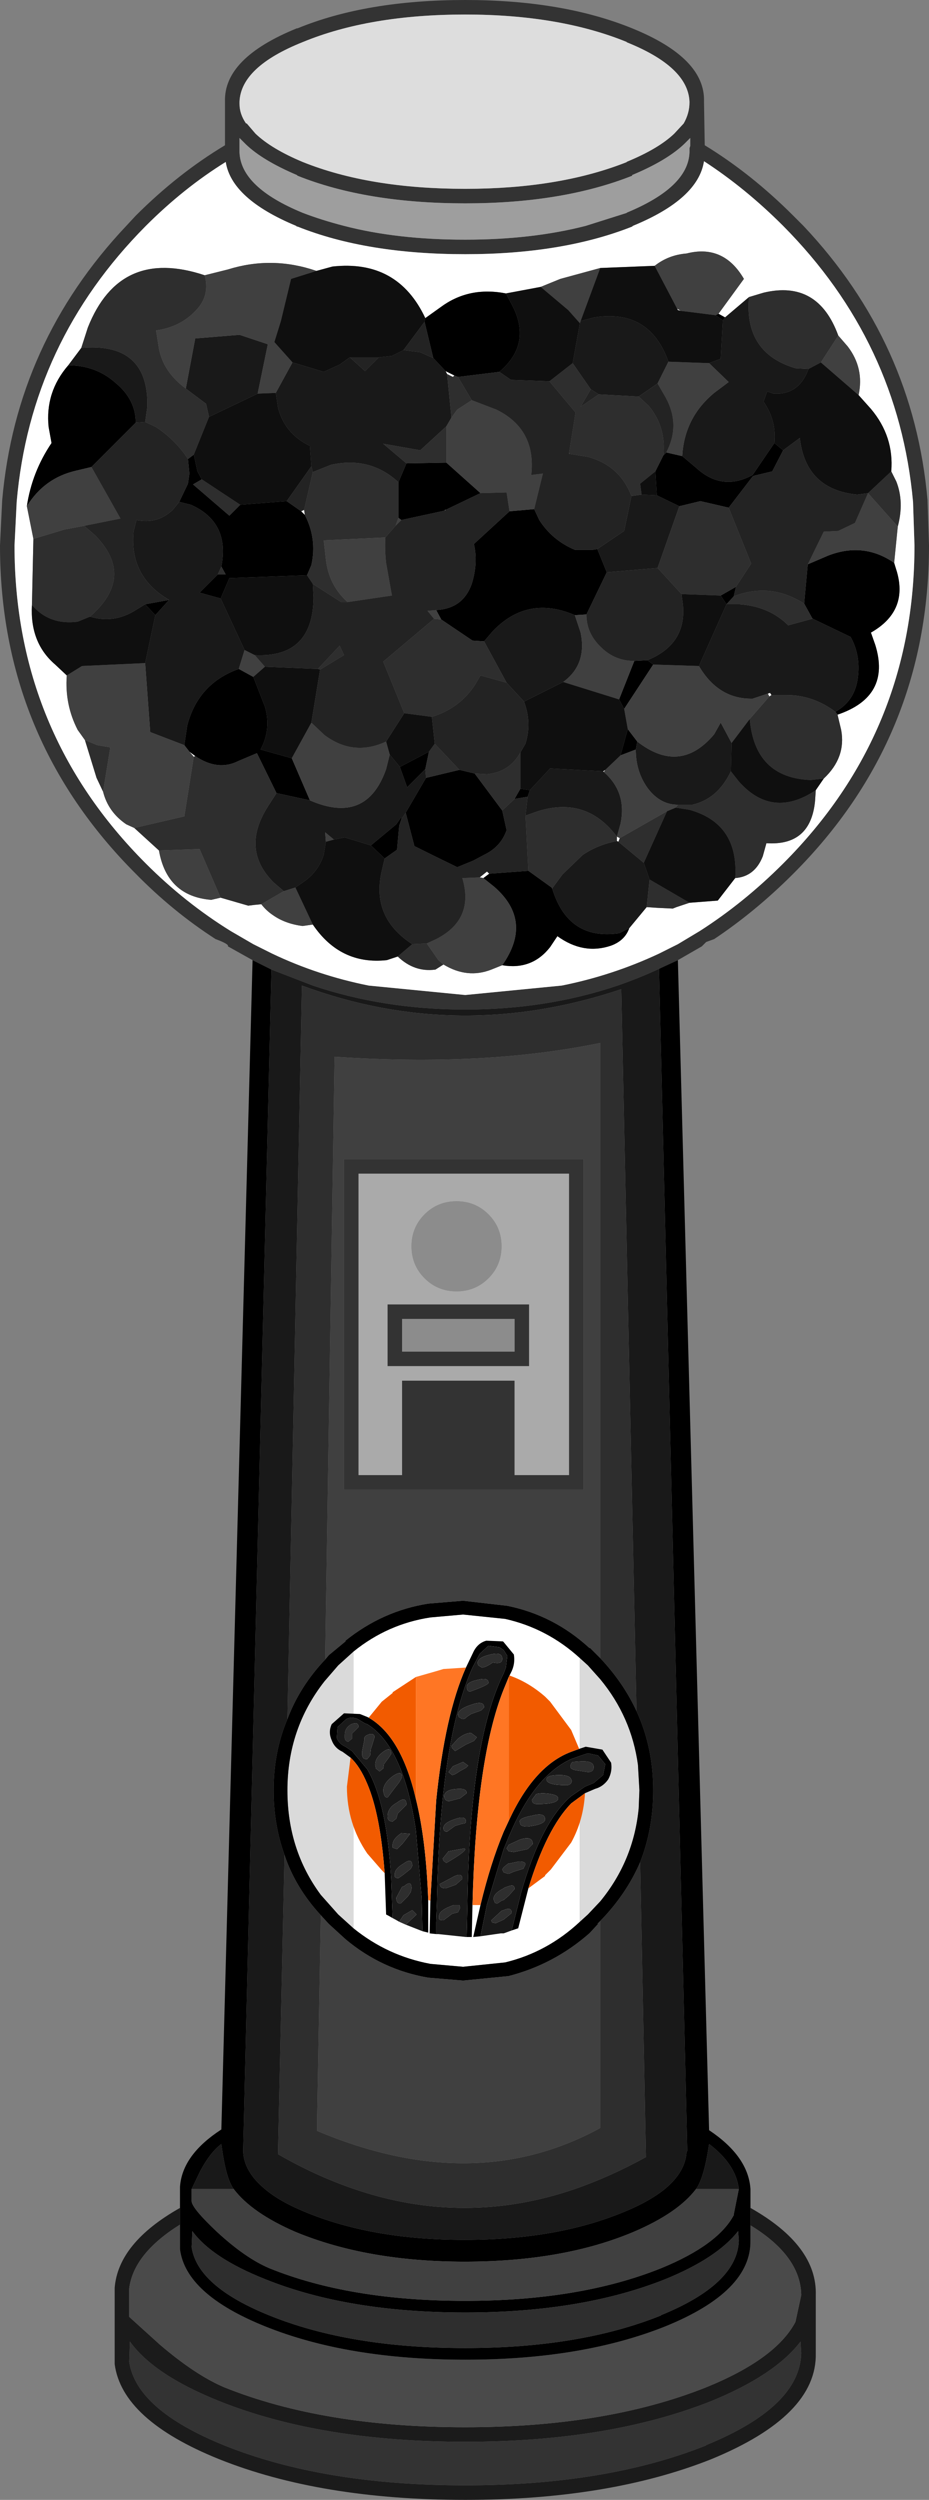 <?xml version="1.0" encoding="UTF-8" standalone="no"?>
<svg xmlns:ffdec="https://www.free-decompiler.com/flash" xmlns:xlink="http://www.w3.org/1999/xlink" ffdec:objectType="shape" height="172.1px" width="64.0px" xmlns="http://www.w3.org/2000/svg">
  <rect width="100%" height="100%" fill="#808080" stroke="none"/>
  <g transform="matrix(1.0, 0.0, 0.0, 1.0, 0.0, 172.1)">
    <path d="M43.15 -169.2 L43.2 -169.2 Q38.55 -171.1 32.05 -171.1 25.45 -171.1 20.85 -169.2 16.6 -167.5 16.5 -165.1 L16.5 -164.95 Q16.5 -164.25 16.95 -163.6 L17.0 -163.6 17.6 -162.9 Q18.7 -161.85 20.85 -160.95 25.45 -159.1 32.05 -159.1 38.55 -159.1 43.2 -160.95 L43.15 -160.95 Q45.35 -161.85 46.45 -162.9 L47.1 -163.6 Q47.5 -164.3 47.5 -165.05 L47.5 -165.1 Q47.4 -167.5 43.15 -169.2 M47.55 -162.05 L47.55 -162.6 47.15 -162.2 Q45.95 -161.05 43.55 -160.05 L43.55 -160.0 Q38.75 -158.1 32.05 -158.1 25.25 -158.1 20.5 -160.0 L20.45 -160.05 Q18.1 -161.05 16.95 -162.15 L16.9 -162.2 16.5 -162.6 16.5 -161.85 16.5 -161.6 Q16.6 -159.2 20.85 -157.45 22.15 -156.95 23.7 -156.55 27.35 -155.6 32.05 -155.6 36.65 -155.6 40.35 -156.55 L43.2 -157.45 43.15 -157.45 Q47.4 -159.2 47.5 -161.6 L47.5 -161.85 47.5 -161.9 47.55 -162.05 M17.4 -106.0 L15.7 -106.95 Q15.8 -107.1 14.85 -107.45 11.9 -109.35 9.35 -111.95 0.0 -121.3 0.0 -134.55 L0.15 -137.65 Q1.1 -148.5 8.7 -156.55 L9.35 -157.25 Q12.25 -160.15 15.5 -162.1 L15.5 -165.1 Q15.4 -168.1 20.45 -170.15 L20.5 -170.15 Q25.25 -172.1 32.05 -172.1 38.75 -172.1 43.55 -170.15 48.6 -168.1 48.5 -165.1 L48.55 -162.1 Q51.75 -160.15 54.65 -157.25 L55.35 -156.55 Q62.95 -148.5 63.9 -137.65 L63.9 -137.6 64.0 -134.55 Q64.0 -121.3 54.65 -111.95 52.05 -109.35 49.2 -107.45 L48.65 -107.25 48.35 -106.95 46.7 -106.0 45.4 -105.4 Q44.0 -104.75 42.55 -104.25 37.65 -102.6 32.05 -102.6 26.45 -102.6 21.55 -104.25 L18.7 -105.35 17.4 -106.0 M43.6 -156.55 L43.55 -156.5 Q38.75 -154.6 32.05 -154.6 25.25 -154.6 20.5 -156.5 L20.45 -156.5 20.4 -156.55 Q15.95 -158.4 15.55 -160.95 12.65 -159.15 10.05 -156.55 2.1 -148.55 1.15 -137.55 L1.0 -134.55 Q1.0 -121.7 10.05 -112.65 12.75 -109.95 15.9 -108.0 L17.45 -107.1 Q18.05 -106.8 18.75 -106.45 21.9 -104.95 25.4 -104.25 L32.05 -103.6 38.7 -104.25 Q42.2 -104.95 45.4 -106.45 L46.7 -107.1 48.2 -108.0 Q51.25 -109.95 53.95 -112.65 63.0 -121.7 63.0 -134.55 L62.9 -137.55 Q61.9 -148.55 53.95 -156.55 51.35 -159.15 48.5 -161.0 48.1 -158.4 43.6 -156.55 M27.7 -81.3 L27.7 -79.05 35.45 -79.05 35.45 -81.3 27.7 -81.3 M27.7 -77.05 L35.45 -77.05 35.45 -70.55 39.2 -70.55 39.2 -91.3 24.7 -91.3 24.7 -70.55 27.7 -70.55 27.7 -77.05 M26.7 -78.05 L26.7 -82.3 36.45 -82.3 36.45 -78.05 26.7 -78.05 M40.2 -92.3 L40.2 -69.55 23.7 -69.55 23.7 -92.3 40.2 -92.3 M8.9 -9.5 L8.95 -10.9 Q10.6 -8.6 15.1 -6.8 22.1 -4.0 32.05 -4.0 41.95 -4.0 49.0 -6.8 53.4 -8.6 55.15 -10.9 L55.2 -10.1 Q55.1 -6.4 48.6 -3.75 L48.65 -3.75 Q41.75 -1.0 32.05 -1.0 22.3 -1.0 15.45 -3.75 9.4 -6.2 8.9 -9.5" fill="#333333" fill-rule="evenodd" stroke="none"/>
    <path d="M51.7 -20.1 Q56.3 -17.5 56.2 -14.1 L56.2 -10.1 Q56.3 -5.8 49.0 -2.8 41.95 0.0 32.05 0.0 22.1 0.0 15.1 -2.8 8.4 -5.5 7.9 -9.35 L7.9 -14.6 Q8.15 -17.7 12.4 -20.1 L12.4 -18.95 Q9.2 -16.95 8.9 -14.55 L8.9 -12.6 11.0 -10.7 Q13.45 -8.6 15.45 -7.75 22.3 -5.0 32.05 -5.0 41.75 -5.0 48.65 -7.75 53.45 -9.7 54.8 -12.25 L55.2 -14.1 Q55.15 -16.8 51.7 -18.9 L51.7 -20.1 M8.9 -9.5 Q9.4 -6.2 15.45 -3.75 22.3 -1.0 32.05 -1.0 41.75 -1.0 48.65 -3.75 L48.6 -3.75 Q55.1 -6.4 55.2 -10.1 L55.15 -10.9 Q53.4 -8.6 49.0 -6.8 41.95 -4.0 32.05 -4.0 22.1 -4.0 15.1 -6.8 10.6 -8.6 8.95 -10.9 L8.9 -9.5" fill="#1b1b1b" fill-rule="evenodd" stroke="none"/>
    <path d="M12.4 -18.95 L12.4 -17.25 Q12.8 -14.15 18.25 -11.95 23.95 -9.65 32.05 -9.65 40.1 -9.65 45.85 -11.95 51.75 -14.35 51.7 -17.85 L51.7 -18.9 Q55.15 -16.8 55.2 -14.1 L54.8 -12.25 Q53.45 -9.7 48.65 -7.75 41.75 -5.0 32.05 -5.0 22.3 -5.0 15.45 -7.75 13.45 -8.6 11.0 -10.7 L8.9 -12.6 8.9 -14.55 Q9.2 -16.95 12.4 -18.95" fill="#4a4a4a" fill-rule="evenodd" stroke="none"/>
    <path d="M43.15 -169.2 Q47.4 -167.5 47.5 -165.1 L47.5 -165.05 Q47.5 -164.3 47.1 -163.6 L46.45 -162.9 Q45.35 -161.85 43.15 -160.95 L43.2 -160.95 Q38.55 -159.1 32.05 -159.1 25.45 -159.1 20.85 -160.95 18.7 -161.85 17.6 -162.9 L17.0 -163.6 16.95 -163.6 Q16.5 -164.25 16.5 -164.95 L16.5 -165.1 Q16.6 -167.5 20.85 -169.2 25.45 -171.1 32.05 -171.1 38.55 -171.1 43.2 -169.2 L43.15 -169.2" fill="#dddddd" fill-rule="evenodd" stroke="none"/>
    <path d="M47.55 -162.05 L47.5 -161.9 47.5 -161.85 47.5 -161.6 Q47.4 -159.2 43.15 -157.45 L43.2 -157.45 40.35 -156.55 Q36.65 -155.6 32.05 -155.6 27.35 -155.6 23.7 -156.55 22.15 -156.95 20.85 -157.45 16.6 -159.2 16.5 -161.6 L16.5 -161.85 16.5 -162.6 16.9 -162.2 16.95 -162.15 Q18.1 -161.05 20.45 -160.05 L20.5 -160.0 Q25.25 -158.1 32.05 -158.1 38.75 -158.1 43.55 -160.0 L43.55 -160.05 Q45.95 -161.05 47.15 -162.2 L47.55 -162.6 47.55 -162.05" fill="#9e9e9e" fill-rule="evenodd" stroke="none"/>
    <path d="M43.6 -156.55 Q48.1 -158.4 48.5 -161.0 51.35 -159.15 53.95 -156.55 61.9 -148.55 62.9 -137.55 L63.0 -134.55 Q63.0 -121.7 53.95 -112.65 51.25 -109.95 48.2 -108.0 L46.7 -107.1 45.4 -106.45 Q42.2 -104.95 38.7 -104.25 L32.05 -103.6 25.4 -104.25 Q21.9 -104.95 18.75 -106.45 18.05 -106.8 17.45 -107.1 L15.9 -108.0 Q12.75 -109.95 10.05 -112.65 1.0 -121.7 1.0 -134.55 L1.15 -137.55 Q2.1 -148.55 10.05 -156.55 12.65 -159.15 15.55 -160.95 15.95 -158.4 20.4 -156.55 L20.45 -156.5 20.5 -156.5 Q25.25 -154.6 32.05 -154.6 38.75 -154.6 43.55 -156.5 L43.6 -156.55 M45.1 -153.8 L41.35 -153.65 38.6 -152.9 37.25 -152.35 34.85 -151.9 Q32.3 -152.4 30.35 -150.95 L29.3 -150.2 Q27.4 -154.25 22.9 -153.75 L21.8 -153.45 Q18.75 -154.5 15.7 -153.55 L14.1 -153.15 Q8.25 -155.1 6.05 -149.55 L5.6 -148.15 4.7 -146.95 Q3.1 -145.1 3.35 -142.7 L3.55 -141.6 Q2.2 -139.6 1.85 -137.25 L2.3 -135.0 2.2 -130.45 Q2.05 -127.85 3.8 -126.35 L4.6 -125.6 Q4.45 -123.6 5.35 -121.85 L5.85 -121.15 6.65 -118.55 7.1 -117.6 Q7.45 -116.2 8.7 -115.35 L9.25 -115.1 10.95 -113.55 Q11.5 -110.4 14.55 -110.15 L15.2 -110.3 17.1 -109.75 17.5 -109.8 18.0 -109.85 Q18.35 -109.4 18.8 -109.1 19.65 -108.5 20.85 -108.35 L21.55 -108.45 Q23.45 -105.65 26.65 -106.0 L27.4 -106.25 Q28.55 -105.15 30.0 -105.35 L30.55 -105.7 Q32.2 -104.7 33.85 -105.35 L34.6 -105.65 Q36.65 -105.3 37.9 -106.9 L38.4 -107.65 Q40.2 -106.35 42.1 -107.0 43.05 -107.35 43.35 -108.2 L44.55 -109.65 45.3 -109.6 46.35 -109.55 46.6 -109.65 47.5 -109.95 49.45 -110.1 50.65 -111.65 Q52.0 -111.75 52.55 -113.15 L52.8 -114.05 Q55.85 -113.85 56.15 -116.95 L56.2 -117.7 56.75 -118.5 Q58.3 -119.95 57.95 -121.85 L57.7 -122.9 Q61.4 -124.15 60.3 -127.7 L60.0 -128.55 Q62.55 -130.0 61.8 -132.7 L61.6 -133.35 61.85 -135.85 Q62.3 -137.55 61.75 -138.95 L61.4 -139.65 Q61.6 -142.05 60.0 -143.95 L59.15 -144.9 Q59.55 -146.75 58.4 -148.25 L57.75 -149.0 Q56.35 -152.85 52.6 -151.95 L51.6 -151.65 49.95 -150.25 49.5 -150.5 51.25 -152.9 Q49.85 -155.3 47.3 -154.65 46.05 -154.55 45.1 -153.8 M46.9 -150.7 L46.7 -150.75 46.65 -150.85 46.9 -150.7 M30.7 -146.55 L31.3 -146.25 31.2 -146.15 30.8 -146.35 30.7 -146.55 M30.65 -136.95 L30.65 -137.0 30.7 -137.0 30.65 -136.95 M20.95 -137.0 L21.0 -136.65 20.75 -136.9 20.95 -137.0 M41.55 -119.0 L41.7 -119.1 41.6 -118.95 41.55 -119.0 M13.05 -120.35 L13.45 -120.05 13.35 -120.0 13.05 -120.35 M33.05 -111.7 L33.55 -112.1 33.7 -111.95 33.3 -111.65 33.05 -111.7 M42.5 -114.2 L42.5 -114.5 42.7 -114.4 42.6 -114.15 42.5 -114.2 M52.9 -124.35 L53.05 -124.4 53.15 -124.25 53.0 -124.15 52.9 -124.35 M39.95 -39.8 Q37.7 -37.7 34.8 -37.0 L31.9 -36.7 29.65 -36.9 Q26.7 -37.45 24.35 -39.35 L24.35 -58.4 Q26.7 -60.3 29.65 -60.75 L31.9 -60.95 34.8 -60.65 Q37.7 -60.0 39.95 -57.95 L39.95 -39.8" fill="#ffffff" fill-rule="evenodd" stroke="none"/>
    <path d="M33.65 -88.5 Q32.75 -89.4 31.45 -89.4 30.15 -89.4 29.25 -88.5 28.35 -87.6 28.35 -86.3 28.35 -85.0 29.25 -84.1 30.15 -83.2 31.45 -83.2 32.75 -83.2 33.65 -84.1 34.55 -85.0 34.55 -86.3 34.55 -87.6 33.65 -88.5 M26.7 -78.05 L36.45 -78.05 36.45 -82.3 26.7 -82.3 26.7 -78.05 M27.7 -77.05 L27.7 -70.55 24.7 -70.55 24.7 -91.3 39.2 -91.3 39.2 -70.55 35.45 -70.55 35.45 -77.05 27.7 -77.05" fill="#aaaaaa" fill-rule="evenodd" stroke="none"/>
    <path d="M33.65 -88.5 Q34.55 -87.6 34.55 -86.3 34.55 -85.0 33.65 -84.1 32.75 -83.2 31.45 -83.2 30.15 -83.2 29.25 -84.1 28.35 -85.0 28.35 -86.3 28.35 -87.6 29.25 -88.5 30.15 -89.4 31.45 -89.4 32.75 -89.4 33.65 -88.5 M27.7 -81.3 L35.45 -81.3 35.45 -79.05 27.7 -79.05 27.7 -81.3" fill="#8c8c8c" fill-rule="evenodd" stroke="none"/>
    <path d="M39.95 -57.95 L40.5 -57.45 41.35 -56.5 Q43.5 -53.9 43.95 -50.6 L44.05 -48.85 44.0 -47.6 Q43.65 -44.0 41.35 -41.2 L40.5 -40.3 39.95 -39.8 39.95 -57.95 M24.35 -39.35 L23.3 -40.3 22.1 -41.65 Q19.8 -44.75 19.8 -48.85 19.8 -53.1 22.35 -56.35 L23.3 -57.45 24.35 -58.4 24.35 -39.35" fill="#dadada" fill-rule="evenodd" stroke="none"/>
    <path d="M17.4 -106.0 L18.7 -105.35 16.75 -24.0 Q16.8 -22.6 18.25 -21.4 19.25 -20.55 20.95 -19.85 25.6 -17.9 32.0 -17.9 38.4 -17.9 43.05 -19.85 44.75 -20.55 45.8 -21.4 47.25 -22.6 47.3 -24.0 L47.35 -24.0 45.4 -105.4 46.7 -106.0 48.85 -25.45 Q51.55 -23.65 51.7 -21.4 L51.7 -20.1 51.7 -18.9 51.7 -17.85 Q51.75 -14.35 45.85 -11.95 40.1 -9.65 32.05 -9.65 23.95 -9.65 18.25 -11.95 12.8 -14.15 12.4 -17.25 L12.4 -18.95 12.4 -20.1 12.4 -21.55 Q12.55 -23.75 15.25 -25.5 L17.4 -106.0 M49.8 -150.05 L49.3 -150.4 49.5 -150.5 49.95 -150.25 49.8 -150.05 M61.6 -133.35 L61.8 -132.7 Q62.55 -130.0 60.0 -128.55 L60.3 -127.7 Q61.4 -124.15 57.7 -122.9 L57.55 -123.1 Q58.9 -123.85 59.1 -125.45 59.3 -127.0 58.6 -128.25 L56.0 -129.5 55.95 -129.55 55.4 -130.55 55.65 -133.25 57.05 -133.85 Q59.5 -134.8 61.6 -133.35 M43.35 -108.2 Q43.05 -107.35 42.1 -107.0 40.2 -106.35 38.4 -107.65 L37.9 -106.9 Q36.65 -105.3 34.6 -105.65 36.75 -108.7 34.05 -111.05 L33.3 -111.65 33.7 -111.95 36.4 -112.15 38.0 -111.0 38.05 -110.9 Q39.15 -107.35 42.65 -107.85 L43.35 -108.2 M1.85 -137.25 Q2.2 -139.6 3.55 -141.6 L3.35 -142.7 Q3.1 -145.1 4.7 -146.95 6.6 -146.95 7.95 -145.75 9.35 -144.6 9.35 -143.0 L6.3 -139.95 5.25 -139.7 Q3.05 -139.2 1.85 -137.25 M29.3 -150.2 L30.35 -150.95 Q32.3 -152.4 34.85 -151.9 L35.25 -151.15 Q36.7 -148.45 34.4 -146.5 L31.55 -146.15 31.3 -146.25 30.7 -146.55 29.85 -147.45 29.25 -149.95 29.3 -150.2 M30.75 -140.25 L33.1 -138.15 30.7 -137.0 30.65 -137.0 30.65 -136.95 27.65 -136.3 27.45 -136.45 27.45 -138.9 28.0 -140.2 30.75 -140.25 M35.1 -136.9 L36.8 -137.05 37.15 -136.3 Q38.05 -134.9 39.6 -134.25 L40.85 -134.25 41.15 -134.3 41.8 -132.7 40.4 -129.8 39.6 -129.75 Q36.35 -131.15 33.95 -128.65 L33.35 -127.95 32.55 -128.0 30.4 -129.45 30.05 -130.1 Q31.9 -130.2 32.5 -131.9 32.95 -133.35 32.65 -134.65 L35.1 -136.9 M45.15 -139.65 L45.7 -140.75 45.9 -140.95 47.0 -140.7 47.95 -139.9 Q49.75 -138.25 51.85 -139.4 L53.35 -141.6 53.95 -141.1 53.2 -139.65 51.95 -139.35 51.85 -139.3 50.2 -137.15 48.25 -137.6 46.8 -137.25 45.25 -138.0 45.15 -139.65 M21.0 -136.65 Q21.85 -135.0 21.45 -133.2 L21.15 -132.5 15.8 -132.3 15.2 -130.9 13.75 -131.3 15.0 -132.55 15.55 -132.55 15.25 -133.1 Q15.85 -136.15 13.15 -137.35 L12.35 -137.55 12.95 -138.8 13.05 -139.5 12.95 -140.5 13.35 -140.8 13.6 -139.65 13.9 -139.1 13.3 -138.75 15.8 -136.6 16.55 -137.35 19.75 -137.6 20.75 -136.9 21.0 -136.65 M17.45 -125.5 L18.25 -123.45 Q18.7 -121.9 17.95 -120.5 L20.1 -119.9 21.35 -117.0 19.05 -117.5 17.7 -120.25 16.4 -119.7 Q15.0 -119.0 13.45 -120.05 L13.05 -120.35 12.7 -120.8 12.9 -122.15 Q13.65 -125.05 16.45 -126.05 L17.45 -125.5 M35.85 -117.8 L36.5 -117.7 36.35 -117.25 35.45 -117.1 35.85 -117.8 M42.75 -120.1 L43.25 -121.9 43.9 -121.05 43.8 -120.5 42.75 -120.1 M43.0 -123.3 L42.65 -123.95 43.7 -126.6 44.6 -126.65 45.0 -126.35 43.0 -123.3 M10.0 -130.5 L11.65 -130.8 10.7 -129.75 10.0 -130.5 M25.55 -113.9 L27.3 -115.35 27.65 -115.85 27.65 -115.7 27.5 -115.25 27.35 -113.6 26.5 -113.0 25.55 -113.9 M27.95 -116.15 L29.35 -118.55 31.65 -119.1 32.7 -118.85 34.6 -116.3 34.9 -114.95 Q34.5 -113.8 33.35 -113.25 L32.6 -112.85 31.5 -112.4 Q30.05 -113.1 28.55 -113.85 L27.95 -116.15 M29.3 -119.15 L28.05 -117.9 27.55 -119.3 29.55 -120.35 29.3 -119.15 M50.7 -131.7 L50.55 -131.05 50.05 -130.5 49.65 -131.1 50.7 -131.7 M19.8 -53.75 Q20.65 -56.0 22.4 -57.85 L22.65 -58.15 23.8 -59.1 23.8 -59.15 Q26.35 -61.2 29.5 -61.7 L31.9 -61.9 34.95 -61.55 Q38.15 -60.9 40.6 -58.65 L40.65 -58.65 41.15 -58.15 41.35 -57.95 Q42.95 -56.25 43.85 -54.3 45.0 -51.8 45.0 -48.85 45.0 -46.2 44.1 -43.9 43.15 -41.7 41.35 -39.85 L41.15 -39.65 41.25 -39.7 40.65 -39.05 40.6 -39.0 Q38.15 -36.85 35.0 -36.05 L34.95 -36.05 31.9 -35.75 29.5 -35.95 Q26.3 -36.5 23.8 -38.6 L22.65 -39.65 22.1 -40.25 Q20.35 -42.15 19.6 -44.4 18.85 -46.5 18.85 -48.85 18.85 -51.5 19.8 -53.75 M39.95 -39.8 L40.5 -40.3 41.35 -41.2 Q43.65 -44.0 44.0 -47.6 L44.05 -48.85 43.95 -50.6 Q43.5 -53.9 41.35 -56.5 L40.5 -57.45 39.95 -57.95 Q37.7 -60.0 34.8 -60.65 L31.9 -60.95 29.65 -60.75 Q26.7 -60.3 24.35 -58.4 L23.3 -57.45 22.35 -56.35 Q19.8 -53.1 19.8 -48.85 19.8 -44.75 22.1 -41.65 L23.3 -40.3 24.35 -39.35 Q26.7 -37.45 29.65 -36.9 L31.9 -36.7 34.8 -37.0 Q37.7 -37.7 39.95 -39.8 M16.1 -21.4 Q15.55 -22.15 15.25 -24.5 14.5 -23.95 13.8 -22.65 L13.2 -21.4 13.2 -20.55 Q13.25 -20.05 14.95 -18.45 16.9 -16.65 18.55 -15.95 24.1 -13.7 32.05 -13.7 39.95 -13.7 45.55 -15.95 49.45 -17.55 50.55 -19.6 L50.55 -19.65 50.9 -21.4 Q50.7 -23.1 48.85 -24.5 48.5 -22.15 47.95 -21.4 46.7 -19.75 43.65 -18.45 38.8 -16.4 32.0 -16.4 25.3 -16.4 20.35 -18.45 17.35 -19.75 16.1 -21.4 M13.2 -17.4 Q13.6 -14.7 18.55 -12.7 24.1 -10.45 32.05 -10.45 39.95 -10.45 45.55 -12.7 L45.5 -12.7 Q50.8 -14.85 50.9 -17.85 L50.85 -18.5 Q49.4 -16.65 45.85 -15.2 40.1 -12.9 32.05 -12.9 23.95 -12.9 18.25 -15.2 14.6 -16.65 13.25 -18.5 L13.2 -17.4" fill="#000000" fill-rule="evenodd" stroke="none"/>
    <path d="M18.7 -105.35 L21.55 -104.25 Q26.45 -102.6 32.05 -102.6 37.65 -102.6 42.55 -104.25 44.0 -104.75 45.4 -105.4 L47.35 -24.0 47.3 -24.0 Q47.25 -22.6 45.8 -21.4 44.75 -20.55 43.05 -19.85 38.4 -17.9 32.0 -17.9 25.6 -17.9 20.95 -19.85 19.25 -20.55 18.25 -21.4 16.8 -22.6 16.75 -24.0 L18.7 -105.35 M40.0 -150.0 L40.95 -150.25 Q44.75 -150.85 46.05 -147.2 L45.3 -145.7 44.0 -144.8 41.25 -144.95 40.7 -145.3 39.45 -147.1 39.95 -149.85 40.0 -150.0 M48.85 -147.1 L49.65 -147.4 49.8 -150.05 49.95 -150.25 51.6 -151.65 Q51.25 -147.8 54.8 -146.75 L55.7 -146.7 Q55.05 -144.9 53.3 -145.0 L52.85 -145.15 52.6 -144.45 Q53.5 -143.15 53.35 -141.6 L51.85 -139.4 Q49.75 -138.25 47.95 -139.9 L47.0 -140.7 Q47.15 -143.35 49.2 -145.05 L50.2 -145.8 48.85 -147.1 M44.55 -109.65 L43.35 -108.2 42.65 -107.85 Q39.15 -107.35 38.05 -110.9 L38.05 -110.95 38.75 -111.9 40.15 -113.25 Q41.2 -113.95 42.5 -114.2 L42.6 -114.15 44.35 -112.7 44.75 -111.55 44.55 -109.65 M4.7 -146.95 L5.6 -148.15 Q10.25 -148.55 10.15 -144.1 L10.0 -143.05 9.35 -143.0 Q9.35 -144.6 7.95 -145.75 6.6 -146.95 4.7 -146.95 M12.8 -145.35 L13.45 -148.8 16.5 -149.05 18.45 -148.4 17.75 -145.0 14.4 -143.4 14.2 -144.3 12.8 -145.35 M19.0 -145.05 L20.15 -147.15 22.3 -146.5 23.4 -147.0 24.1 -147.5 25.15 -146.55 26.1 -147.5 27.0 -147.6 27.8 -148.0 28.95 -147.85 29.85 -147.45 30.7 -146.55 30.8 -146.35 31.1 -143.35 30.75 -142.75 28.95 -141.1 26.4 -141.55 28.0 -140.2 27.45 -138.9 Q25.5 -140.7 22.8 -140.1 L21.55 -139.6 21.45 -140.0 21.35 -141.4 Q19.6 -142.25 19.15 -144.05 L19.0 -145.05 M43.5 -137.95 L44.2 -138.05 45.25 -138.0 46.8 -137.25 45.3 -133.0 41.8 -132.7 41.15 -134.3 43.0 -135.55 43.5 -137.95 M34.9 -125.1 L33.35 -127.95 33.95 -128.65 Q36.35 -131.15 39.6 -129.75 L40.0 -128.55 Q40.45 -126.35 38.8 -125.15 L36.1 -123.8 34.9 -125.1 M36.5 -117.7 L37.9 -119.2 41.55 -119.0 41.6 -118.95 Q43.2 -117.55 42.75 -115.4 L42.5 -114.5 Q40.4 -117.3 37.05 -116.25 L36.2 -115.95 36.35 -117.25 36.5 -117.7 M11.65 -130.8 Q8.9 -132.4 9.2 -135.5 L9.4 -136.3 Q10.85 -136.0 11.9 -137.0 L12.35 -137.55 13.15 -137.35 Q15.85 -136.15 15.25 -133.1 L15.0 -132.55 13.75 -131.3 15.2 -130.9 16.85 -127.35 16.45 -126.05 Q13.65 -125.05 12.9 -122.15 L12.7 -120.8 10.35 -121.7 10.0 -126.45 10.7 -129.75 11.65 -130.8 M19.05 -117.5 L21.35 -117.0 Q25.25 -115.3 26.6 -119.15 L26.85 -120.15 27.55 -119.3 28.05 -117.9 29.3 -119.15 29.35 -118.55 27.95 -116.15 27.65 -115.7 27.65 -115.85 27.3 -115.35 25.55 -113.9 23.75 -114.45 23.0 -114.3 22.4 -114.8 22.45 -114.15 22.3 -113.25 Q21.95 -112.15 21.0 -111.45 L20.35 -111.0 19.55 -110.75 18.85 -111.35 Q17.95 -112.25 17.7 -113.25 17.3 -114.8 18.5 -116.65 L19.05 -117.5 M48.15 -126.25 L50.05 -130.5 50.95 -130.5 Q53.0 -130.35 54.3 -129.05 L55.95 -129.5 56.0 -129.5 58.6 -128.25 Q59.3 -127.0 59.1 -125.45 58.9 -123.85 57.55 -123.1 56.0 -124.25 54.2 -124.25 L53.15 -124.25 53.05 -124.4 52.9 -124.35 51.85 -124.0 Q49.5 -123.95 48.15 -126.25 M50.35 -119.0 Q49.45 -117.1 47.7 -116.7 L46.7 -116.7 Q45.5 -116.7 44.65 -117.8 43.8 -118.95 43.8 -120.5 L43.9 -121.05 Q46.85 -118.75 49.2 -121.55 L49.65 -122.35 50.4 -120.95 50.35 -119.0 M43.85 -54.3 L42.8 -104.0 Q31.6 -100.25 20.8 -104.25 L19.8 -53.75 Q18.85 -51.5 18.85 -48.85 18.85 -46.5 19.6 -44.4 L19.15 -23.8 Q21.75 -22.3 24.4 -21.4 32.0 -18.8 39.6 -21.4 42.05 -22.25 44.5 -23.6 L44.1 -43.9 Q45.0 -46.2 45.0 -48.85 45.0 -51.8 43.85 -54.3 M13.2 -21.4 L13.8 -22.65 Q14.5 -23.95 15.25 -24.5 15.55 -22.15 16.1 -21.4 L13.2 -21.4 M47.95 -21.4 Q48.5 -22.15 48.85 -24.5 50.7 -23.1 50.9 -21.4 L47.95 -21.4" fill="#191919" fill-rule="evenodd" stroke="none"/>
    <path d="M51.6 -151.65 L52.6 -151.95 Q56.35 -152.85 57.75 -149.0 L56.55 -147.15 55.7 -146.7 54.8 -146.75 Q51.25 -147.8 51.6 -151.65 M61.4 -139.65 L61.75 -138.95 Q62.3 -137.55 61.85 -135.85 L59.8 -138.15 61.4 -139.65 M57.7 -122.9 L57.95 -121.85 Q58.3 -119.95 56.75 -118.5 L55.85 -118.4 Q52.0 -118.55 51.65 -122.6 L53.0 -124.15 53.15 -124.25 54.2 -124.25 Q56.0 -124.25 57.55 -123.1 L57.7 -122.9 M56.2 -117.7 L56.15 -116.95 Q55.85 -113.85 52.8 -114.05 L52.55 -113.15 Q52.0 -111.75 50.65 -111.65 50.9 -115.4 47.5 -116.35 L46.55 -116.5 46.7 -116.7 47.7 -116.7 Q49.45 -117.1 50.35 -119.0 L50.9 -118.3 Q53.2 -115.7 56.2 -117.7 M47.5 -109.95 L46.6 -109.65 46.35 -109.55 45.3 -109.6 44.55 -109.65 44.75 -111.55 47.5 -109.95 M30.55 -105.7 L30.0 -105.35 Q28.55 -105.15 27.4 -106.25 L28.4 -107.1 29.4 -107.15 30.2 -106.0 30.55 -105.7 M18.0 -109.85 L17.5 -109.8 17.1 -109.75 15.2 -110.3 13.75 -113.65 10.95 -113.55 9.25 -115.1 12.7 -115.9 13.35 -120.0 13.45 -120.05 Q15.0 -119.0 16.4 -119.7 L17.7 -120.25 19.05 -117.5 18.5 -116.65 Q17.3 -114.8 17.7 -113.25 17.95 -112.25 18.85 -111.35 L19.55 -110.75 18.0 -109.85 M7.1 -117.6 L6.65 -118.55 5.85 -121.15 6.7 -120.8 7.6 -120.65 7.1 -117.6 M2.2 -130.45 L2.3 -135.0 4.45 -135.65 5.8 -135.9 6.55 -135.25 Q9.35 -132.4 6.2 -129.65 L5.35 -129.3 Q3.4 -129.05 2.2 -130.45 M5.6 -148.15 L6.05 -149.55 Q8.25 -155.1 14.1 -153.15 14.45 -151.85 13.65 -150.9 12.55 -149.6 10.75 -149.35 L10.95 -148.1 Q11.25 -146.5 12.8 -145.35 L14.2 -144.3 14.4 -143.4 13.35 -140.8 12.95 -140.5 Q12.1 -141.8 10.75 -142.7 L10.0 -143.05 10.15 -144.1 Q10.25 -148.55 5.6 -148.15 M31.3 -146.25 L31.55 -146.15 32.5 -144.55 31.5 -143.9 31.1 -143.35 30.8 -146.35 31.2 -146.15 31.3 -146.25 M39.45 -147.1 L40.7 -145.3 40.0 -144.1 41.25 -144.95 44.0 -144.8 44.7 -144.15 Q45.9 -142.7 45.7 -140.75 L45.15 -139.65 44.1 -138.8 44.2 -138.05 43.5 -137.95 Q42.7 -140.05 40.5 -140.65 L39.25 -140.85 39.2 -140.9 39.65 -143.7 37.85 -145.85 39.45 -147.1 M30.75 -142.75 L30.75 -140.25 28.0 -140.2 26.4 -141.55 28.95 -141.1 30.75 -142.75 M21.55 -139.6 L22.8 -140.1 Q25.5 -140.7 27.45 -138.9 L27.45 -136.45 27.25 -135.9 26.55 -135.1 22.3 -134.9 22.45 -133.6 Q22.65 -131.8 23.95 -130.65 L23.5 -130.65 21.55 -131.9 21.15 -132.5 21.45 -133.2 Q21.85 -135.0 21.0 -136.65 L20.95 -137.0 21.55 -139.6 M29.9 -129.5 L30.4 -129.45 32.55 -128.0 33.35 -127.95 34.9 -125.1 33.1 -125.6 32.75 -125.0 Q31.7 -123.35 29.75 -122.75 L27.85 -123.0 26.4 -126.55 29.9 -129.5 M22.05 -126.0 L21.9 -126.05 23.4 -127.65 23.7 -127.0 22.05 -126.0 M35.85 -120.3 L35.85 -117.8 35.45 -117.1 34.6 -116.3 32.7 -118.85 33.55 -118.8 Q35.1 -118.95 35.85 -120.3 M15.25 -133.1 L15.55 -132.55 15.0 -132.55 15.25 -133.1 M16.55 -137.35 L15.8 -136.6 13.3 -138.75 13.9 -139.1 16.55 -137.35 M29.35 -118.55 L29.3 -119.15 29.55 -120.35 29.95 -120.9 31.65 -119.1 29.35 -118.55 M36.4 -112.15 L36.2 -115.95 37.05 -116.25 Q40.4 -117.3 42.5 -114.5 L42.5 -114.2 Q41.2 -113.95 40.15 -113.25 L38.75 -111.9 38.05 -110.95 38.0 -111.0 36.4 -112.15 M46.8 -137.25 L48.25 -137.6 50.2 -137.15 51.75 -133.3 50.7 -131.7 49.65 -131.1 46.95 -131.2 45.3 -133.0 46.8 -137.25 M50.55 -131.05 Q52.65 -131.85 54.55 -131.0 55.0 -130.8 55.4 -130.55 L55.95 -129.55 55.95 -129.5 54.3 -129.05 Q53.0 -130.35 50.95 -130.5 L50.05 -130.5 50.55 -131.05 M42.7 -114.4 L45.95 -116.25 44.35 -112.7 42.6 -114.15 42.7 -114.4 M19.8 -53.75 L20.8 -104.25 Q31.6 -100.25 42.8 -104.0 L43.85 -54.3 Q42.95 -56.25 41.35 -57.95 L41.35 -100.3 Q33.35 -98.65 23.05 -99.35 L22.4 -57.85 Q20.65 -56.0 19.8 -53.75 M44.1 -43.9 L44.5 -23.6 Q42.05 -22.25 39.6 -21.4 32.0 -18.8 24.4 -21.4 21.75 -22.3 19.15 -23.8 L19.6 -44.4 Q20.35 -42.15 22.1 -40.25 L21.85 -26.4 21.85 -25.4 Q32.65 -20.85 41.35 -25.6 L41.35 -39.85 Q43.15 -41.7 44.1 -43.9 M13.2 -17.4 L13.25 -18.5 Q14.6 -16.65 18.25 -15.2 23.95 -12.9 32.05 -12.9 40.1 -12.9 45.85 -15.2 49.4 -16.65 50.85 -18.5 L50.9 -17.85 Q50.8 -14.85 45.5 -12.7 L45.55 -12.7 Q39.95 -10.45 32.05 -10.45 24.1 -10.45 18.55 -12.7 13.6 -14.7 13.2 -17.4" fill="#2e2e2e" fill-rule="evenodd" stroke="none"/>
    <path d="M41.35 -153.65 L40.0 -150.0 39.95 -149.85 39.15 -150.75 37.25 -152.35 38.6 -152.9 41.35 -153.65 M46.05 -147.2 L48.85 -147.1 50.2 -145.8 49.2 -145.05 Q47.15 -143.35 47.0 -140.7 L45.9 -140.95 Q46.9 -142.85 45.85 -144.75 L45.3 -145.7 46.05 -147.2 M49.3 -150.4 L46.9 -150.7 46.65 -150.85 45.1 -153.8 Q46.05 -154.55 47.3 -154.65 49.85 -155.3 51.25 -152.9 L49.5 -150.5 49.3 -150.4 M57.75 -149.0 L58.4 -148.25 Q59.55 -146.75 59.15 -144.9 L56.55 -147.15 57.75 -149.0 M61.85 -135.85 L61.6 -133.35 Q59.5 -134.8 57.05 -133.85 L55.65 -133.25 56.75 -135.5 57.75 -135.55 58.9 -136.1 59.8 -138.15 61.85 -135.85 M34.6 -105.65 L33.85 -105.35 Q32.2 -104.7 30.55 -105.7 L30.2 -106.0 29.4 -107.15 30.05 -107.45 Q32.7 -108.8 31.85 -111.65 L33.05 -111.7 33.3 -111.65 34.05 -111.05 Q36.75 -108.7 34.6 -105.65 M21.55 -108.45 L20.85 -108.35 Q19.65 -108.5 18.8 -109.1 18.35 -109.4 18.0 -109.85 L19.55 -110.75 20.35 -111.0 21.55 -108.45 M15.2 -110.3 L14.55 -110.15 Q11.5 -110.4 10.95 -113.55 L13.75 -113.65 15.2 -110.3 M9.25 -115.1 L8.7 -115.35 Q7.45 -116.2 7.1 -117.6 L7.6 -120.65 6.7 -120.8 5.85 -121.15 5.35 -121.85 Q4.45 -123.6 4.6 -125.6 L5.65 -126.25 10.0 -126.45 10.35 -121.7 12.7 -120.8 13.05 -120.35 13.35 -120.0 12.7 -115.9 9.25 -115.1 M2.3 -135.0 L1.85 -137.25 Q3.05 -139.2 5.25 -139.7 L6.3 -139.95 8.3 -136.4 5.8 -135.9 4.45 -135.65 2.3 -135.0 M14.1 -153.15 L15.7 -153.55 Q18.75 -154.5 21.8 -153.45 L20.05 -152.9 19.35 -150.0 18.9 -148.55 20.15 -147.15 19.0 -145.05 17.75 -145.0 18.45 -148.4 16.5 -149.05 13.45 -148.8 12.8 -145.35 Q11.25 -146.5 10.95 -148.1 L10.75 -149.35 Q12.55 -149.6 13.65 -150.9 14.45 -151.85 14.1 -153.15 M31.1 -143.35 L31.5 -143.9 32.5 -144.55 34.2 -143.9 Q36.95 -142.55 36.6 -139.4 L37.4 -139.5 36.8 -137.05 35.1 -136.9 34.9 -138.2 33.1 -138.15 30.75 -140.25 30.75 -142.75 31.1 -143.35 M39.2 -140.9 L39.25 -140.85 39.2 -140.85 39.2 -140.9 M23.95 -130.65 Q22.65 -131.8 22.45 -133.6 L22.3 -134.9 26.55 -135.1 Q26.5 -134.25 26.6 -133.35 L27.0 -131.1 23.95 -130.65 M27.25 -135.9 L27.45 -136.45 27.65 -136.3 27.25 -135.9 M29.9 -129.5 L29.45 -130.05 30.05 -130.1 30.4 -129.45 29.9 -129.5 M18.25 -126.2 L17.45 -125.5 16.45 -126.05 16.85 -127.35 17.55 -127.0 18.25 -126.2 M20.1 -119.9 L21.45 -122.35 22.35 -121.5 Q24.35 -120.0 26.6 -121.05 L26.85 -120.15 26.6 -119.15 Q25.25 -115.3 21.35 -117.0 L20.1 -119.9 M39.6 -129.75 L40.4 -129.8 Q40.4 -128.5 41.4 -127.55 42.35 -126.6 43.7 -126.6 L42.65 -123.95 38.8 -125.15 Q40.45 -126.35 40.0 -128.55 L39.6 -129.75 M41.7 -119.1 L42.75 -120.1 43.8 -120.5 Q43.8 -118.95 44.65 -117.8 45.5 -116.7 46.7 -116.7 L46.55 -116.5 45.95 -116.25 42.7 -114.4 42.5 -114.5 42.75 -115.4 Q43.2 -117.55 41.6 -118.95 L41.7 -119.1 M43.25 -121.9 L43.0 -123.3 45.0 -126.35 48.15 -126.25 Q49.5 -123.95 51.85 -124.0 L52.9 -124.35 53.0 -124.15 51.65 -122.6 50.4 -120.95 49.65 -122.35 49.2 -121.55 Q46.85 -118.75 43.9 -121.05 L43.25 -121.9 M22.45 -114.15 L22.4 -114.8 23.0 -114.3 22.45 -114.15 M22.4 -57.85 L23.05 -99.35 Q33.35 -98.65 41.35 -100.3 L41.35 -57.95 41.15 -58.15 40.65 -58.65 40.6 -58.65 Q38.15 -60.9 34.95 -61.55 L31.9 -61.9 29.5 -61.7 Q26.35 -61.2 23.8 -59.15 L23.8 -59.1 22.65 -58.15 22.4 -57.85 M40.2 -92.3 L23.7 -92.3 23.7 -69.55 40.2 -69.55 40.2 -92.3 M22.1 -40.25 L22.65 -39.65 23.8 -38.6 Q26.3 -36.5 29.5 -35.95 L31.9 -35.75 34.95 -36.05 35.0 -36.05 Q38.15 -36.85 40.6 -39.0 L40.65 -39.05 41.25 -39.7 41.15 -39.65 41.35 -39.85 41.35 -25.6 Q32.65 -20.85 21.85 -25.4 L21.85 -26.4 22.1 -40.25 M16.1 -21.4 Q17.35 -19.75 20.35 -18.45 25.3 -16.4 32.0 -16.4 38.8 -16.4 43.65 -18.45 46.7 -19.75 47.95 -21.4 L50.9 -21.4 50.55 -19.65 50.55 -19.6 Q49.45 -17.55 45.55 -15.95 39.95 -13.7 32.05 -13.7 24.1 -13.7 18.55 -15.95 16.9 -16.65 14.95 -18.45 13.25 -20.05 13.2 -20.55 L13.2 -21.4 16.1 -21.4" fill="#404040" fill-rule="evenodd" stroke="none"/>
    <path d="M41.35 -153.65 L45.1 -153.8 46.65 -150.85 46.7 -150.75 46.9 -150.7 49.3 -150.4 49.8 -150.05 49.65 -147.4 48.85 -147.1 46.05 -147.2 Q44.75 -150.85 40.95 -150.25 L40.0 -150.0 41.35 -153.65 M59.15 -144.9 L60.0 -143.95 Q61.6 -142.05 61.4 -139.65 L59.8 -138.15 59.05 -138.05 Q55.5 -138.4 55.1 -141.95 L53.95 -141.1 53.35 -141.6 Q53.5 -143.15 52.6 -144.45 L52.85 -145.15 53.3 -145.0 Q55.05 -144.9 55.7 -146.7 L56.55 -147.15 59.15 -144.9 M56.75 -118.5 L56.2 -117.7 Q53.2 -115.7 50.9 -118.3 L50.35 -119.0 50.4 -120.95 51.65 -122.6 Q52.0 -118.55 55.85 -118.4 L56.75 -118.5 M50.65 -111.65 L49.45 -110.1 47.5 -109.95 44.75 -111.55 44.35 -112.7 45.95 -116.25 46.55 -116.5 47.5 -116.35 Q50.9 -115.4 50.65 -111.65 M27.4 -106.25 L26.65 -106.0 Q23.45 -105.65 21.55 -108.45 L20.35 -111.0 21.0 -111.45 Q21.95 -112.15 22.3 -113.25 L22.45 -114.15 23.0 -114.3 23.75 -114.45 25.55 -113.9 26.5 -113.0 26.3 -112.15 Q25.55 -108.95 28.4 -107.1 L27.4 -106.25 M4.6 -125.6 L3.8 -126.35 Q2.05 -127.85 2.2 -130.45 3.4 -129.05 5.35 -129.3 L6.2 -129.65 Q7.85 -129.15 9.35 -130.1 L10.0 -130.5 10.7 -129.75 10.0 -126.45 5.65 -126.25 4.6 -125.6 M21.8 -153.45 L22.9 -153.75 Q27.4 -154.25 29.3 -150.2 L29.25 -149.95 27.8 -148.0 27.0 -147.6 26.1 -147.5 24.1 -147.5 23.4 -147.0 22.3 -146.5 20.15 -147.15 18.9 -148.55 19.35 -150.0 20.05 -152.9 21.8 -153.45 M34.85 -151.9 L37.25 -152.35 39.15 -150.75 39.95 -149.85 39.45 -147.1 37.85 -145.85 35.2 -145.95 34.4 -146.5 Q36.7 -148.45 35.25 -151.15 L34.85 -151.9 M17.75 -145.0 L19.0 -145.05 19.15 -144.05 Q19.6 -142.25 21.35 -141.4 L21.45 -140.0 19.75 -137.6 16.55 -137.35 13.9 -139.1 13.6 -139.65 13.35 -140.8 14.4 -143.4 17.75 -145.0 M44.2 -138.05 L44.1 -138.8 45.15 -139.65 45.25 -138.0 44.2 -138.05 M21.15 -132.5 L21.55 -131.9 21.6 -130.95 Q21.55 -126.8 17.55 -127.0 L16.85 -127.35 15.2 -130.9 15.8 -132.3 21.15 -132.5 M21.9 -126.05 L22.05 -126.0 21.45 -122.35 20.1 -119.9 17.95 -120.5 Q18.7 -121.9 18.25 -123.45 L17.45 -125.5 18.25 -126.2 21.9 -126.05 M27.85 -123.0 L29.75 -122.75 29.95 -120.9 29.55 -120.35 27.55 -119.3 26.85 -120.15 26.6 -121.05 27.85 -123.0 M36.1 -123.8 L38.8 -125.15 42.65 -123.95 43.0 -123.3 43.25 -121.9 42.75 -120.1 41.7 -119.1 41.55 -119.0 37.9 -119.2 36.5 -117.7 35.85 -117.8 35.85 -120.3 36.2 -120.9 Q36.65 -122.35 36.1 -123.8 M44.6 -126.65 Q47.3 -127.75 47.05 -130.45 L46.95 -131.2 49.65 -131.1 50.05 -130.5 48.15 -126.25 45.0 -126.35 44.6 -126.65" fill="#0f0f0f" fill-rule="evenodd" stroke="none"/>
    <path d="M29.25 -149.95 L29.85 -147.45 28.95 -147.85 27.8 -148.0 29.25 -149.95 M31.55 -146.15 L34.4 -146.5 35.2 -145.95 37.85 -145.85 39.65 -143.7 39.2 -140.9 39.2 -140.85 39.25 -140.85 40.5 -140.65 Q42.7 -140.05 43.5 -137.95 L43.0 -135.55 41.15 -134.3 40.85 -134.25 39.6 -134.25 Q38.05 -134.9 37.15 -136.3 L36.8 -137.05 37.4 -139.5 36.6 -139.4 Q36.95 -142.55 34.2 -143.9 L32.5 -144.55 31.55 -146.15 M40.7 -145.3 L41.25 -144.95 40.0 -144.1 40.7 -145.3 M44.0 -144.8 L45.3 -145.7 45.85 -144.75 Q46.9 -142.85 45.9 -140.95 L45.7 -140.75 Q45.9 -142.7 44.7 -144.15 L44.0 -144.8 M33.1 -138.15 L34.9 -138.2 35.1 -136.9 32.65 -134.65 Q32.95 -133.35 32.5 -131.9 31.9 -130.2 30.05 -130.1 L29.45 -130.05 29.9 -129.5 26.4 -126.55 27.85 -123.0 26.6 -121.05 Q24.35 -120.0 22.35 -121.5 L21.45 -122.35 22.05 -126.0 23.7 -127.0 23.4 -127.65 21.9 -126.05 18.25 -126.2 17.55 -127.0 Q21.55 -126.8 21.6 -130.95 L21.55 -131.9 23.5 -130.65 23.95 -130.65 27.0 -131.1 26.6 -133.35 Q26.5 -134.25 26.55 -135.1 L27.25 -135.9 27.65 -136.3 30.65 -136.95 30.7 -137.0 33.1 -138.15 M26.1 -147.5 L25.15 -146.55 24.1 -147.5 26.1 -147.5 M21.55 -139.6 L20.95 -137.0 20.75 -136.9 19.75 -137.6 21.45 -140.0 21.55 -139.6 M29.75 -122.75 Q31.7 -123.35 32.75 -125.0 L33.1 -125.6 34.9 -125.1 36.1 -123.8 Q36.65 -122.35 36.2 -120.9 L35.85 -120.3 Q35.1 -118.95 33.55 -118.8 L32.7 -118.85 31.65 -119.1 29.95 -120.9 29.75 -122.75 M40.4 -129.8 L41.8 -132.7 45.3 -133.0 46.95 -131.2 47.05 -130.45 Q47.3 -127.75 44.6 -126.65 L43.7 -126.6 Q42.35 -126.6 41.4 -127.55 40.4 -128.5 40.4 -129.8 M12.95 -140.5 L13.05 -139.5 12.95 -138.8 12.35 -137.55 11.9 -137.0 Q10.85 -136.0 9.4 -136.3 L9.2 -135.5 Q8.9 -132.4 11.65 -130.8 L10.0 -130.5 9.35 -130.1 Q7.85 -129.15 6.2 -129.65 9.35 -132.4 6.55 -135.25 L5.8 -135.9 8.3 -136.4 6.3 -139.95 9.35 -143.0 10.0 -143.05 10.75 -142.7 Q12.1 -141.8 12.95 -140.5 M27.65 -115.7 L27.95 -116.15 28.55 -113.85 Q30.05 -113.1 31.5 -112.4 L32.6 -112.85 33.35 -113.25 Q34.5 -113.8 34.9 -114.95 L34.6 -116.3 35.45 -117.1 36.35 -117.25 36.2 -115.95 36.4 -112.15 33.7 -111.95 33.55 -112.1 33.05 -111.7 31.85 -111.65 Q32.7 -108.8 30.05 -107.45 L29.4 -107.15 28.4 -107.1 Q25.55 -108.95 26.3 -112.15 L26.5 -113.0 27.35 -113.6 27.5 -115.25 27.65 -115.7 M38.0 -111.0 L38.05 -110.95 38.05 -110.9 38.0 -111.0 M50.2 -137.15 L51.85 -139.3 51.95 -139.35 53.2 -139.65 53.95 -141.1 55.1 -141.95 Q55.5 -138.4 59.05 -138.05 L59.8 -138.15 58.9 -136.1 57.75 -135.55 56.75 -135.5 55.65 -133.25 55.4 -130.55 Q55.0 -130.8 54.55 -131.0 52.65 -131.85 50.55 -131.05 L50.7 -131.7 51.75 -133.3 50.2 -137.15 M56.0 -129.5 L55.95 -129.5 55.95 -129.55 56.0 -129.5" fill="#232323" fill-rule="evenodd" stroke="none"/>
    <path d="M35.25 -39.2 L35.9 -41.8 Q37.3 -46.7 39.35 -48.45 L40.3 -49.1 40.9 -49.35 41.55 -49.9 41.7 -50.65 41.2 -51.25 40.5 -51.4 40.05 -51.25 39.35 -51.0 Q36.8 -49.85 35.05 -45.65 L34.7 -44.8 33.55 -41.0 33.1 -38.8 32.6 -38.75 33.1 -40.95 Q33.8 -43.85 34.7 -46.0 L35.05 -46.75 Q36.8 -50.55 39.35 -51.5 L39.9 -51.7 40.35 -51.85 41.5 -51.65 42.1 -50.75 Q42.2 -50.15 41.9 -49.6 41.55 -49.1 41.0 -48.95 L40.3 -48.65 39.35 -47.95 Q37.65 -46.2 36.4 -42.1 L35.7 -39.35 35.25 -39.2 M28.65 -48.25 Q29.35 -45.45 29.5 -41.3 L29.5 -39.05 29.1 -39.15 29.05 -41.45 28.65 -46.1 Q27.8 -51.85 25.3 -53.4 L25.15 -53.45 24.65 -53.75 Q24.2 -53.95 23.85 -53.75 L23.25 -53.2 23.2 -52.45 Q23.35 -52.05 23.8 -51.85 L24.25 -51.55 25.3 -50.3 Q26.65 -48.0 26.95 -42.75 L27.05 -40.05 Q26.8 -40.2 26.6 -40.3 L26.5 -43.15 Q26.2 -47.2 25.3 -49.3 24.8 -50.5 24.15 -51.1 L23.6 -51.5 Q23.05 -51.75 22.85 -52.3 22.6 -52.85 22.85 -53.4 L23.7 -54.15 24.8 -54.1 25.3 -53.9 25.4 -53.85 Q27.65 -52.55 28.65 -48.25 M29.65 -41.25 L30.05 -48.15 Q30.65 -54.05 32.1 -57.3 L32.65 -58.45 Q32.95 -59.0 33.5 -59.15 L34.65 -59.1 34.7 -59.05 35.4 -58.2 Q35.5 -57.6 35.25 -57.05 L35.1 -56.75 35.05 -56.65 34.7 -55.8 Q32.8 -51.05 32.55 -40.95 L32.5 -38.75 32.15 -38.75 32.2 -40.95 Q32.35 -52.15 34.7 -56.9 L34.85 -57.3 34.95 -58.1 34.7 -58.5 34.4 -58.7 33.65 -58.8 33.05 -58.25 32.55 -57.3 Q30.3 -52.25 30.1 -41.1 L30.05 -39.75 30.05 -38.95 29.6 -39.0 29.65 -41.25" fill="#000000" fill-rule="evenodd" stroke="none"/>
    <path d="M33.1 -38.8 L33.55 -41.0 34.7 -44.8 35.05 -45.65 Q36.8 -49.85 39.35 -51.0 L40.05 -51.25 40.5 -51.4 41.2 -51.25 41.7 -50.65 41.55 -49.9 40.9 -49.35 40.3 -49.1 39.35 -48.45 Q37.3 -46.7 35.9 -41.8 L35.25 -39.2 34.7 -39.0 34.55 -39.0 34.5 -39.0 33.1 -38.8 M40.5 -50.1 Q40.9 -50.1 40.9 -50.45 40.9 -50.85 40.15 -50.85 L40.1 -50.85 39.45 -50.8 39.35 -50.7 39.3 -50.55 39.3 -50.45 39.35 -50.35 39.55 -50.25 40.5 -50.1 M27.05 -40.05 L26.95 -42.75 Q26.65 -48.0 25.3 -50.3 L24.25 -51.55 23.8 -51.85 Q23.35 -52.05 23.2 -52.45 L23.25 -53.2 23.85 -53.75 Q24.2 -53.95 24.65 -53.75 L25.15 -53.45 25.3 -53.4 Q27.8 -51.85 28.65 -46.1 L29.05 -41.45 29.1 -39.15 27.95 -39.6 28.7 -40.3 28.4 -40.6 27.8 -40.25 27.5 -39.8 Q27.25 -39.95 27.05 -40.05 M24.5 -53.0 L24.7 -53.2 Q24.7 -53.6 24.2 -53.4 23.75 -53.15 23.75 -52.65 L23.75 -52.45 Q23.8 -52.2 24.0 -52.2 L24.25 -52.4 24.25 -52.75 24.5 -53.0 M24.95 -51.55 L24.95 -51.25 Q25.0 -51.0 25.2 -51.0 L25.3 -51.0 25.5 -51.25 25.55 -51.7 25.65 -52.0 25.8 -52.5 Q25.8 -52.8 25.4 -52.7 L25.3 -52.65 Q25.05 -52.55 25.1 -52.3 L24.95 -51.55 M32.15 -55.95 L32.2 -55.75 Q32.25 -55.65 32.4 -55.65 33.65 -56.1 33.65 -56.25 33.65 -56.65 32.9 -56.45 32.15 -56.3 32.15 -55.95 M27.7 -49.75 Q27.7 -50.25 27.1 -49.85 26.4 -49.35 26.4 -48.8 L26.45 -48.6 Q26.5 -48.35 26.7 -48.35 L27.15 -48.95 27.5 -49.4 27.7 -49.75 M26.75 -51.05 L26.95 -51.35 Q26.95 -51.9 26.4 -51.5 25.85 -51.1 25.85 -50.6 L25.9 -50.35 26.15 -50.15 26.4 -50.35 26.45 -50.65 26.75 -51.05 M30.05 -38.95 L30.05 -39.75 30.1 -41.1 Q30.3 -52.25 32.55 -57.3 L33.05 -58.25 33.65 -58.8 34.4 -58.7 34.7 -58.5 34.95 -58.1 34.85 -57.3 34.7 -56.9 Q32.35 -52.15 32.2 -40.95 L32.15 -38.75 32.1 -38.75 30.2 -38.95 30.05 -38.95 M36.05 -43.45 L36.2 -43.75 Q36.2 -43.95 35.75 -43.95 L35.05 -43.8 35.0 -43.8 34.7 -43.55 34.6 -43.4 34.7 -43.2 35.0 -43.1 35.05 -43.1 35.4 -43.25 36.05 -43.45 M36.7 -45.15 Q36.7 -45.75 35.8 -45.45 L35.05 -45.1 34.9 -44.85 35.05 -44.65 35.4 -44.6 36.35 -44.8 36.7 -45.15 M37.35 -48.65 L36.95 -48.6 36.65 -48.2 Q36.65 -47.9 37.0 -47.9 38.45 -47.9 38.45 -48.3 38.45 -48.6 37.35 -48.65 M36.65 -47.1 Q35.8 -46.95 35.8 -46.7 L35.85 -46.5 Q35.95 -46.35 36.35 -46.35 37.55 -46.5 37.55 -46.85 37.55 -47.35 36.65 -47.1 M39.35 -49.6 Q39.25 -49.9 38.55 -49.9 37.65 -49.9 37.65 -49.6 37.65 -49.2 39.05 -49.2 39.2 -49.2 39.3 -49.3 L39.35 -49.35 39.4 -49.5 39.35 -49.6 M31.2 -50.5 L30.9 -50.1 31.15 -49.9 Q31.3 -49.9 31.65 -50.15 L32.1 -50.4 32.25 -50.55 31.9 -50.8 31.2 -50.5 M32.65 -52.25 L32.85 -52.5 32.45 -52.8 Q32.05 -52.8 31.55 -52.4 L31.1 -51.9 31.15 -51.75 31.35 -51.55 32.1 -52.0 32.65 -52.25 M33.15 -54.35 L33.35 -54.55 Q33.35 -55.05 32.5 -54.75 31.55 -54.45 31.55 -54.05 L31.6 -53.9 31.85 -53.75 Q32.05 -53.75 32.15 -53.9 L32.45 -54.1 33.15 -54.35 M32.95 -57.45 L33.2 -57.3 Q33.45 -57.3 33.95 -57.65 34.6 -57.5 34.6 -57.9 34.6 -58.4 33.8 -58.2 32.9 -58.0 32.9 -57.6 L32.95 -57.45 M31.25 -40.95 L31.0 -40.85 Q30.25 -40.55 30.25 -40.2 L30.25 -40.0 Q30.25 -39.9 30.55 -39.9 L31.15 -40.35 31.55 -40.45 31.7 -40.75 31.65 -40.95 31.25 -40.95 M31.85 -42.75 Q31.85 -43.25 31.15 -42.85 L30.3 -42.4 Q30.3 -42.1 30.7 -42.1 L31.4 -42.35 31.85 -42.75 M34.7 -40.6 L34.55 -40.55 33.85 -39.9 33.9 -39.75 34.15 -39.7 34.7 -39.95 35.25 -40.4 Q35.25 -40.85 34.7 -40.6 M34.75 -42.15 L34.7 -42.1 Q34.0 -41.75 34.0 -41.35 L34.1 -41.1 34.25 -41.05 34.55 -41.25 34.7 -41.3 35.05 -41.6 35.45 -42.05 Q35.45 -42.4 35.05 -42.25 L34.75 -42.15 M32.0 -44.85 L30.9 -44.65 30.5 -44.15 30.55 -44.0 30.75 -43.85 Q32.05 -44.6 32.05 -44.8 L32.0 -44.85 M31.7 -48.95 Q30.6 -48.95 30.6 -48.4 L30.65 -48.25 Q30.75 -48.1 30.95 -48.1 L31.7 -48.3 32.15 -48.65 Q32.15 -48.95 31.7 -48.95 M31.85 -46.55 Q32.1 -46.55 32.1 -46.7 32.1 -47.15 31.3 -46.85 30.55 -46.6 30.55 -46.25 30.55 -46.0 30.8 -46.0 L31.35 -46.4 31.85 -46.55 M28.3 -43.45 L28.4 -43.65 Q28.4 -44.25 27.8 -43.8 27.2 -43.45 27.2 -43.1 L27.2 -42.9 Q27.25 -42.8 27.45 -42.8 L27.8 -43.05 28.3 -43.45 M27.35 -44.8 L27.75 -45.2 28.25 -45.85 27.65 -45.9 Q27.05 -45.5 27.05 -45.1 L27.05 -44.9 27.35 -44.8 M27.05 -46.7 L27.3 -46.9 27.4 -47.25 28.0 -47.85 Q28.0 -48.5 27.35 -48.0 26.7 -47.65 26.7 -47.05 26.7 -46.7 27.05 -46.7 M28.35 -42.1 Q28.35 -42.7 27.85 -42.25 L27.7 -42.2 27.3 -41.45 Q27.3 -41.05 27.6 -41.05 L28.1 -41.55 28.3 -41.85 28.35 -42.1" fill="#191919" fill-rule="evenodd" stroke="none"/>
    <path d="M40.5 -50.1 L39.55 -50.25 39.35 -50.35 39.3 -50.45 39.3 -50.55 39.35 -50.7 39.45 -50.8 40.1 -50.85 40.15 -50.85 Q40.9 -50.85 40.9 -50.45 40.9 -50.1 40.5 -50.1 M24.5 -53.0 L24.25 -52.75 24.25 -52.4 24.0 -52.2 Q23.8 -52.2 23.75 -52.45 L23.75 -52.65 Q23.75 -53.15 24.2 -53.4 24.7 -53.6 24.7 -53.2 L24.5 -53.0 M27.5 -39.8 L27.8 -40.25 28.4 -40.6 28.7 -40.3 27.95 -39.6 27.5 -39.8 M24.95 -51.55 L25.1 -52.3 Q25.05 -52.55 25.3 -52.65 L25.4 -52.7 Q25.8 -52.8 25.8 -52.5 L25.65 -52.0 25.55 -51.7 25.5 -51.25 25.3 -51.0 25.2 -51.0 Q25.0 -51.0 24.95 -51.25 L24.95 -51.55 M26.75 -51.05 L26.45 -50.65 26.4 -50.35 26.15 -50.15 25.9 -50.35 25.85 -50.6 Q25.85 -51.1 26.4 -51.5 26.95 -51.9 26.95 -51.35 L26.75 -51.05 M27.7 -49.75 L27.5 -49.4 27.15 -48.95 26.7 -48.35 Q26.5 -48.35 26.45 -48.6 L26.4 -48.8 Q26.4 -49.35 27.1 -49.85 27.7 -50.25 27.7 -49.75 M32.15 -55.95 Q32.15 -56.3 32.9 -56.45 33.65 -56.65 33.65 -56.25 33.65 -56.1 32.4 -55.65 32.25 -55.65 32.2 -55.75 L32.15 -55.95 M32.95 -57.45 L32.9 -57.6 Q32.9 -58.0 33.8 -58.2 34.6 -58.4 34.6 -57.9 34.6 -57.5 33.95 -57.65 33.45 -57.3 33.2 -57.3 L32.95 -57.45 M33.15 -54.35 L32.45 -54.1 32.15 -53.9 Q32.05 -53.75 31.85 -53.75 L31.6 -53.9 31.55 -54.05 Q31.55 -54.45 32.5 -54.75 33.35 -55.05 33.35 -54.55 L33.15 -54.35 M32.65 -52.25 L32.1 -52.0 31.35 -51.55 31.15 -51.75 31.1 -51.9 31.55 -52.4 Q32.05 -52.8 32.45 -52.8 L32.85 -52.5 32.65 -52.25 M31.2 -50.5 L31.9 -50.8 32.25 -50.55 32.1 -50.4 31.65 -50.15 Q31.3 -49.9 31.15 -49.9 L30.9 -50.1 31.2 -50.5 M39.35 -49.6 L39.4 -49.5 39.35 -49.35 39.3 -49.3 Q39.2 -49.2 39.05 -49.2 37.65 -49.2 37.65 -49.6 37.65 -49.9 38.55 -49.9 39.25 -49.9 39.35 -49.6 M36.65 -47.1 Q37.55 -47.35 37.55 -46.85 37.55 -46.5 36.35 -46.35 35.95 -46.35 35.85 -46.5 L35.8 -46.7 Q35.8 -46.95 36.65 -47.1 M37.35 -48.65 Q38.45 -48.6 38.45 -48.3 38.45 -47.9 37.0 -47.9 36.65 -47.9 36.65 -48.2 L36.95 -48.6 37.35 -48.65 M36.7 -45.15 L36.35 -44.8 35.4 -44.6 35.05 -44.65 34.9 -44.85 35.05 -45.1 35.8 -45.45 Q36.7 -45.75 36.7 -45.15 M36.05 -43.45 L35.4 -43.25 35.05 -43.1 35.0 -43.1 34.7 -43.2 34.6 -43.4 34.7 -43.55 35.0 -43.8 35.05 -43.8 35.75 -43.95 Q36.2 -43.95 36.2 -43.75 L36.05 -43.45 M31.85 -46.55 L31.35 -46.4 30.8 -46.0 Q30.55 -46.0 30.55 -46.25 30.55 -46.6 31.3 -46.85 32.1 -47.15 32.1 -46.7 32.1 -46.55 31.85 -46.55 M31.7 -48.95 Q32.15 -48.95 32.15 -48.65 L31.7 -48.3 30.95 -48.1 Q30.75 -48.1 30.65 -48.25 L30.6 -48.4 Q30.6 -48.95 31.7 -48.95 M32.0 -44.85 L32.05 -44.8 Q32.05 -44.6 30.75 -43.85 L30.55 -44.0 30.5 -44.15 30.9 -44.65 32.0 -44.85 M34.75 -42.15 L35.05 -42.25 Q35.45 -42.4 35.45 -42.05 L35.05 -41.6 34.7 -41.3 34.55 -41.25 34.25 -41.05 34.1 -41.1 34.0 -41.35 Q34.0 -41.75 34.7 -42.1 L34.75 -42.15 M34.7 -40.6 Q35.25 -40.85 35.25 -40.4 L34.7 -39.95 34.15 -39.7 33.9 -39.75 33.85 -39.9 34.55 -40.55 34.7 -40.6 M31.85 -42.75 L31.4 -42.35 30.7 -42.1 Q30.3 -42.1 30.3 -42.4 L31.15 -42.85 Q31.85 -43.25 31.85 -42.75 M31.25 -40.95 L31.65 -40.95 31.7 -40.75 31.55 -40.45 31.15 -40.35 30.55 -39.9 Q30.25 -39.9 30.25 -40.0 L30.25 -40.2 Q30.25 -40.55 31.0 -40.85 L31.25 -40.95 M27.05 -46.7 Q26.7 -46.7 26.7 -47.05 26.7 -47.65 27.35 -48.0 28.0 -48.5 28.0 -47.85 L27.4 -47.25 27.3 -46.9 27.05 -46.7 M27.35 -44.8 L27.05 -44.9 27.05 -45.1 Q27.05 -45.5 27.65 -45.9 L28.25 -45.85 27.75 -45.2 27.35 -44.8 M28.3 -43.45 L27.8 -43.05 27.45 -42.8 Q27.25 -42.8 27.2 -42.9 L27.2 -43.1 Q27.2 -43.45 27.8 -43.8 28.4 -44.25 28.4 -43.65 L28.3 -43.45 M28.35 -42.1 L28.3 -41.85 28.1 -41.55 27.6 -41.05 Q27.3 -41.05 27.3 -41.45 L27.7 -42.2 27.85 -42.25 Q28.35 -42.7 28.35 -42.1" fill="#2e2e2e" fill-rule="evenodd" stroke="none"/>
    <path d="M36.4 -42.1 Q37.65 -46.2 39.35 -47.95 L40.3 -48.65 Q40.2 -46.8 39.35 -45.25 L37.95 -43.4 37.55 -43.0 37.55 -42.95 36.4 -42.1 M39.9 -51.7 L39.35 -51.5 Q36.8 -50.55 35.05 -46.75 L35.05 -56.65 35.1 -56.75 Q36.4 -56.3 37.55 -55.3 L37.9 -54.95 39.35 -53.0 39.9 -51.7 M28.65 -56.65 L28.65 -48.25 Q27.65 -52.55 25.4 -53.85 L26.3 -54.95 27.05 -55.55 27.05 -55.6 28.65 -56.65 M24.15 -51.1 Q24.8 -50.5 25.3 -49.3 26.2 -47.2 26.5 -43.15 L26.3 -43.35 25.3 -44.5 Q23.9 -46.55 23.9 -49.1 L24.15 -51.1" fill="#f25b00" fill-rule="evenodd" stroke="none"/>
    <path d="M35.05 -46.75 L34.7 -46.0 Q33.8 -43.85 33.1 -40.95 L32.55 -40.95 Q32.8 -51.05 34.7 -55.8 L35.05 -56.65 35.05 -46.75 M28.65 -56.65 L30.05 -57.05 30.55 -57.2 32.1 -57.3 Q30.65 -54.05 30.05 -48.15 L29.65 -41.25 29.5 -41.3 Q29.35 -45.45 28.65 -48.25 L28.65 -56.65" fill="#ff7624" fill-rule="evenodd" stroke="none"/>
  </g>
</svg>
